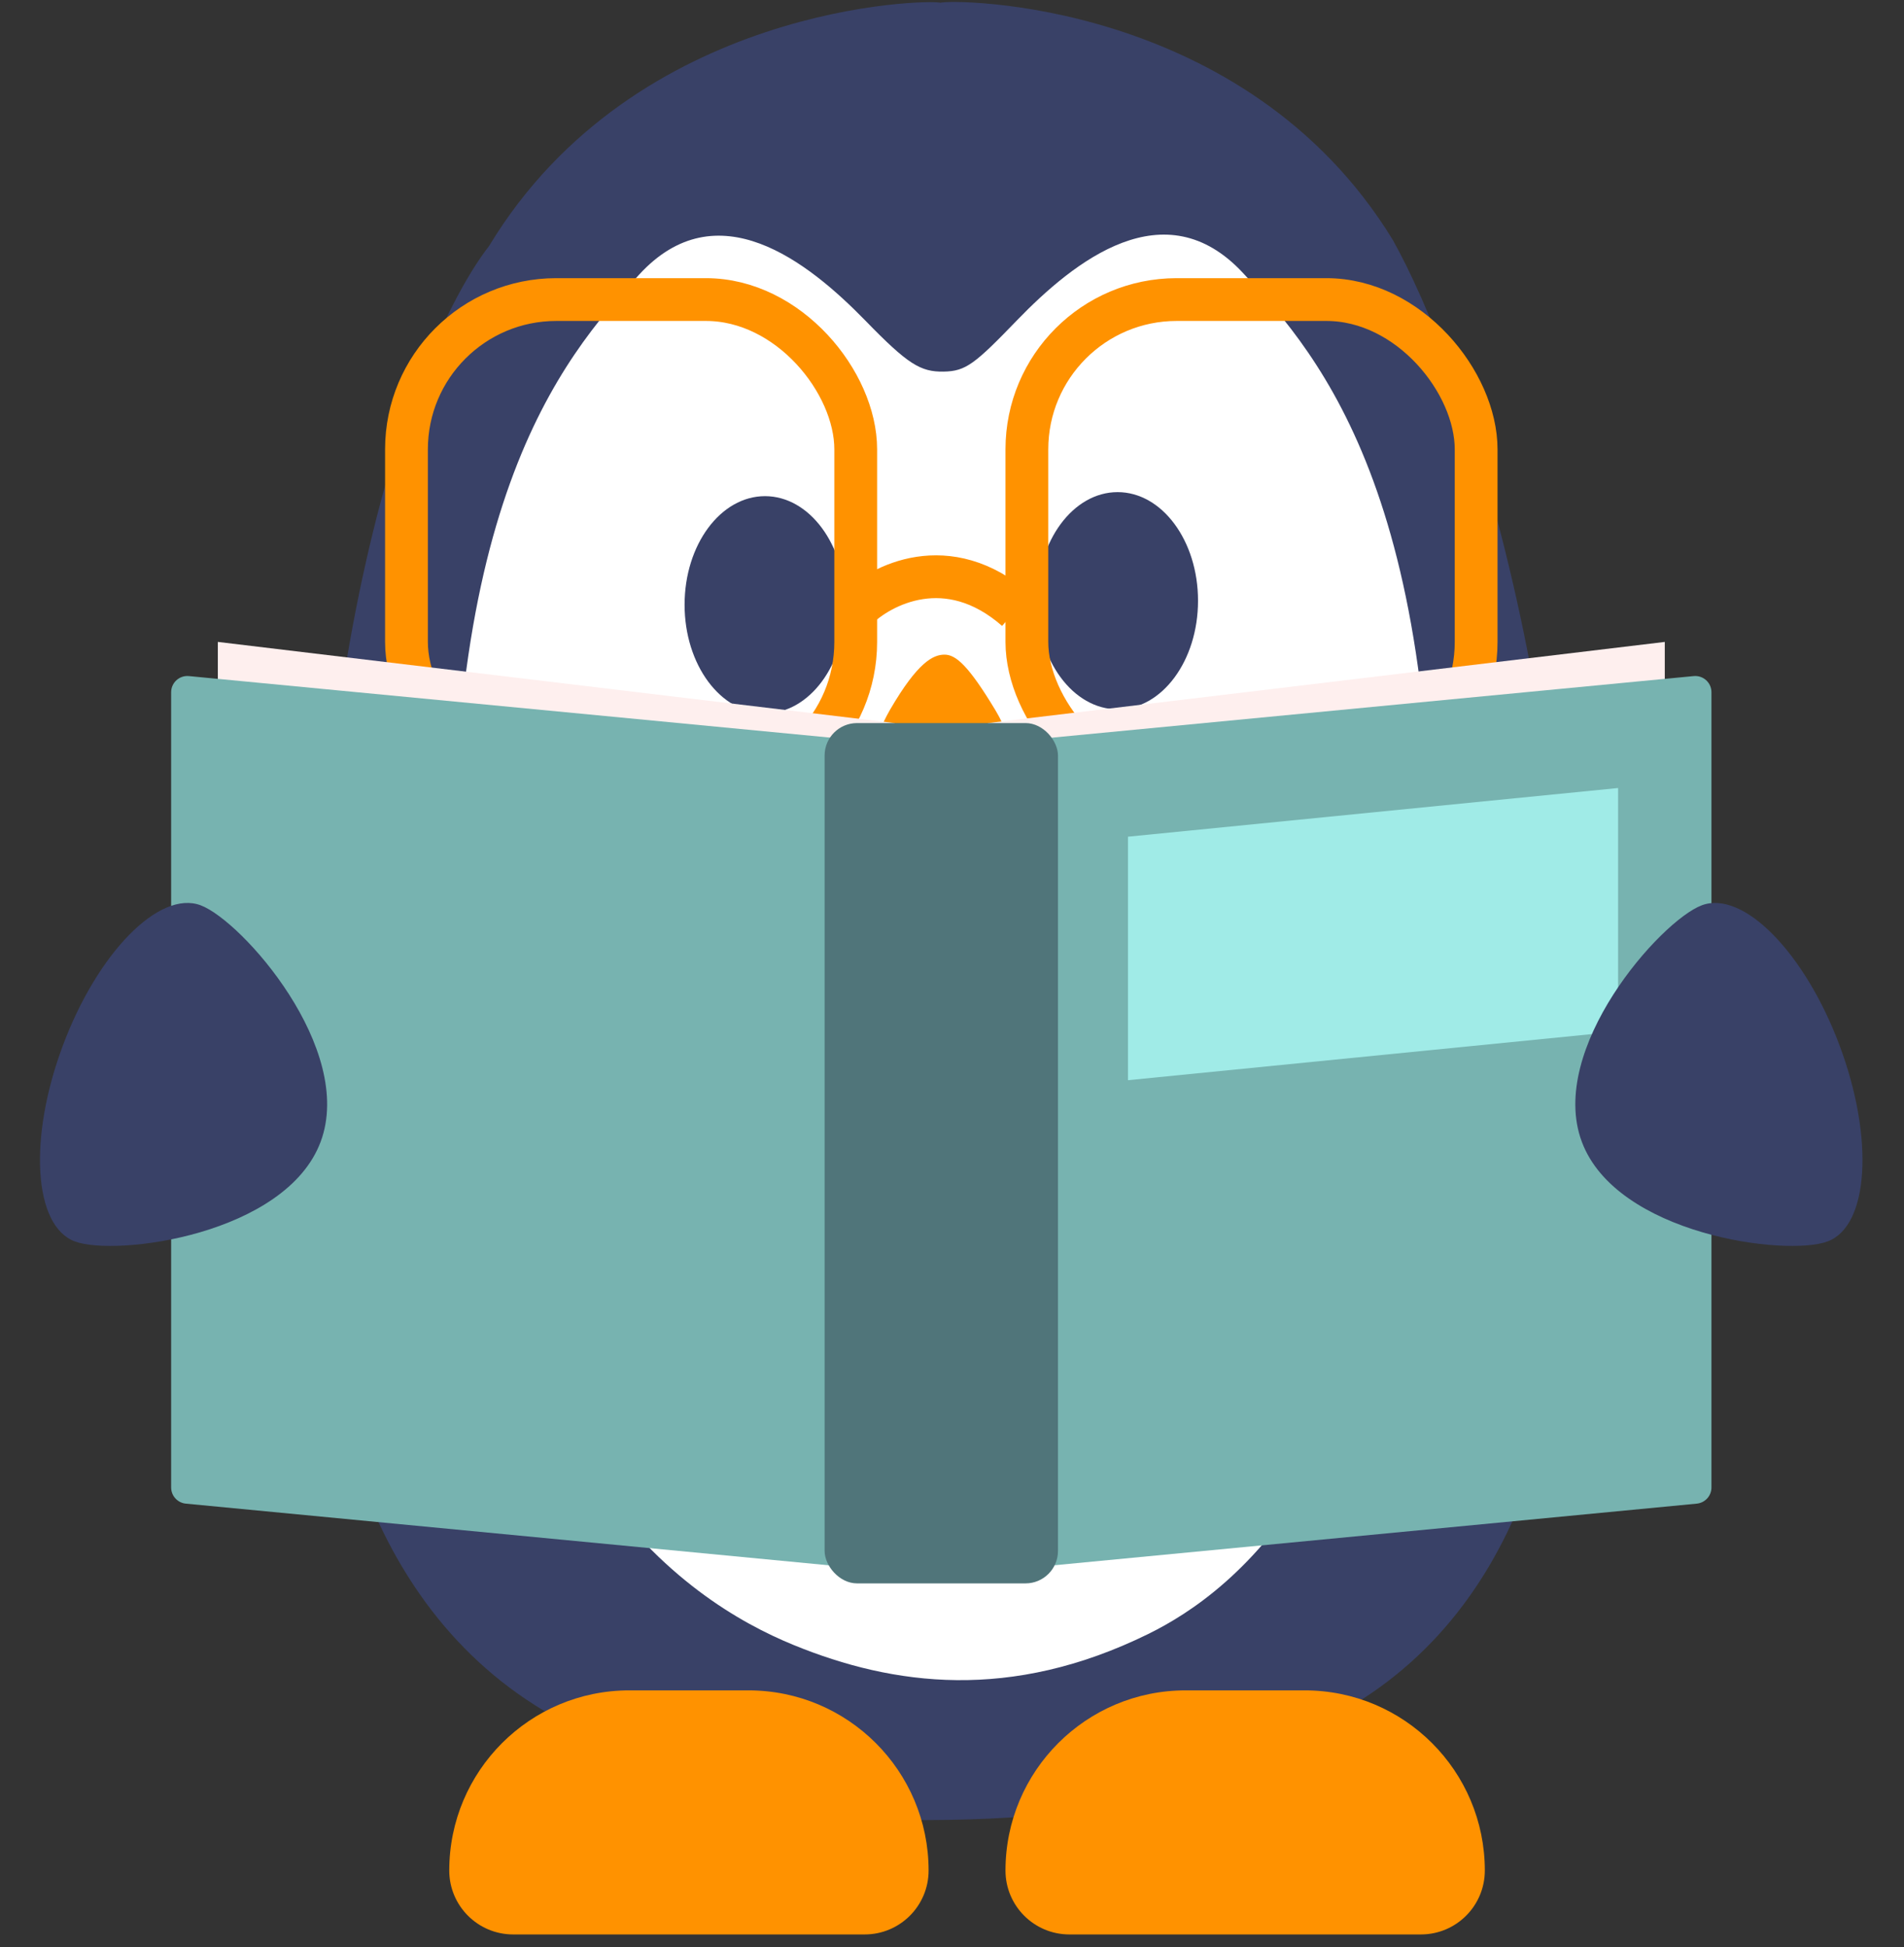 <svg width="89" height="91" viewBox="0 0 89 91" fill="none" xmlns="http://www.w3.org/2000/svg">
<rect x="0" y="0" width="89" height="91" fill="#333333" stroke="none"/>
<path d="M59.747 78.611C59.778 78.611 59.798 78.6 59.828 78.572C59.394 78.6 59.334 78.611 59.747 78.611Z" fill="white"/>
<path d="M63.85 78.576C63.871 78.596 63.891 78.606 63.911 78.606C64.274 78.606 64.224 78.596 63.85 78.576Z" fill="white"/>
<path d="M43.958 0.129C44.45 -0.041 58.204 -0.077 65.107 11.217C68.36 17.039 74.545 34.534 73.259 57.942C73.27 62.468 72.515 73.746 63.658 79.426C56.14 84.244 50.075 84.883 45.351 85.028C40.076 85.188 33.374 85 25.009 79.695C16.122 74.062 14.98 62.79 14.968 58.263C13.444 30.924 19.595 15.694 22.861 11.497C29.712 0.166 43.465 -0.038 43.958 0.129Z" fill="#394167"/>
<path d="M61.872 80.78C61.882 80.78 61.892 80.769 61.902 80.76C61.72 80.769 61.69 80.78 61.872 80.78Z" fill="white"/>
<path d="M58.108 12.764C54.448 8.819 50.225 12.194 47.542 14.965C45.557 17.02 45.145 17.35 44.108 17.367C43.029 17.385 42.439 17.029 40.451 14.984C37.754 12.219 33.513 8.867 29.873 12.838C26.233 16.801 20.289 23.747 21.307 46.105C22.326 68.463 32.053 74.82 37.11 76.885C41.76 78.784 47.241 79.522 53.665 76.369C57.646 74.411 65.947 68.34 66.848 45.978C67.75 23.623 61.776 16.715 58.108 12.764Z" fill="white"/>
<path d="M61.759 80.763C61.769 80.772 61.779 80.772 61.789 80.772C61.941 80.783 61.921 80.772 61.759 80.763Z" fill="white"/>
<path d="M46.54 33.21C45.269 31.098 44.678 30.593 44.149 30.595C43.62 30.596 42.901 30.942 41.606 33.165C41.17 33.924 40.679 35.058 40.801 35.617C40.919 36.175 43.602 37.192 44.363 37.127C45.144 37.062 47.167 36.112 47.292 35.647C47.427 35.14 47.01 33.987 46.54 33.21Z" fill="#FF9200"/>
<path d="M21 87.419C21 82.769 24.769 79 29.419 79H34.987C39.637 79 43.406 82.769 43.406 87.419C43.406 89.069 42.068 90.407 40.419 90.407H23.988C22.337 90.407 21 89.069 21 87.419Z" fill="#FF9200"/>
<path d="M47 87.419C47 82.769 50.769 79 55.419 79H60.987C65.637 79 69.406 82.769 69.406 87.419C69.406 89.069 68.068 90.407 66.418 90.407H49.987C48.337 90.407 47 89.069 47 87.419Z" fill="#FF9200"/>
<ellipse cx="52.241" cy="28.075" rx="3.759" ry="5.075" fill="#394167"/>
<ellipse cx="35.759" cy="28.263" rx="3.759" ry="5.075" fill="#394167"/>
<rect x="19" y="14" width="21" height="23" rx="7" stroke="#FF9200" stroke-width="2"/>
<rect x="48" y="14" width="21" height="23" rx="7" stroke="#FF9200" stroke-width="2"/>
<path d="M40 28.5C41.167 27.333 44.3 25.7 47.5 28.5" stroke="#FF9200" stroke-width="2"/>
<path d="M41.818 33.793L10.182 30V68.69L41.818 72.483V33.793Z" fill="#FEEFEE"/>
<path d="M46.182 33.793L77.818 30V68.69L46.182 72.483V33.793Z" fill="#FEEFEE"/>
<path d="M48.364 34.552L79.169 31.597C79.615 31.554 80 31.904 80 32.352V69.517C80 69.908 79.703 70.235 79.314 70.273L48.364 73.241V34.552Z" fill="#77B3B0"/>
<path d="M52.727 39.103L75.636 36.828V48.207L52.727 50.483V39.103Z" fill="#A0EBE7"/>
<path d="M39.636 34.552L8.831 31.597C8.385 31.554 8 31.904 8 32.352V69.517C8 69.908 8.297 70.235 8.686 70.273L39.636 73.241V34.552Z" fill="#77B3B0"/>
<rect x="38.545" y="33.793" width="10.909" height="40.207" rx="1.517" fill="#50757A"/>
<path d="M85.43 58.018C87.362 57.295 87.611 53.192 85.987 48.855C84.363 44.517 81.481 41.586 79.549 42.309C77.618 43.032 72.317 49.027 73.941 53.364C75.565 57.702 83.499 58.742 85.43 58.018Z" fill="#394167"/>
<path d="M3.497 58.018C1.566 57.295 1.317 53.192 2.941 48.855C4.565 44.517 7.447 41.586 9.379 42.309C11.31 43.032 16.611 49.027 14.987 53.364C13.363 57.702 5.429 58.742 3.497 58.018Z" fill="#394167"/>
</svg>
